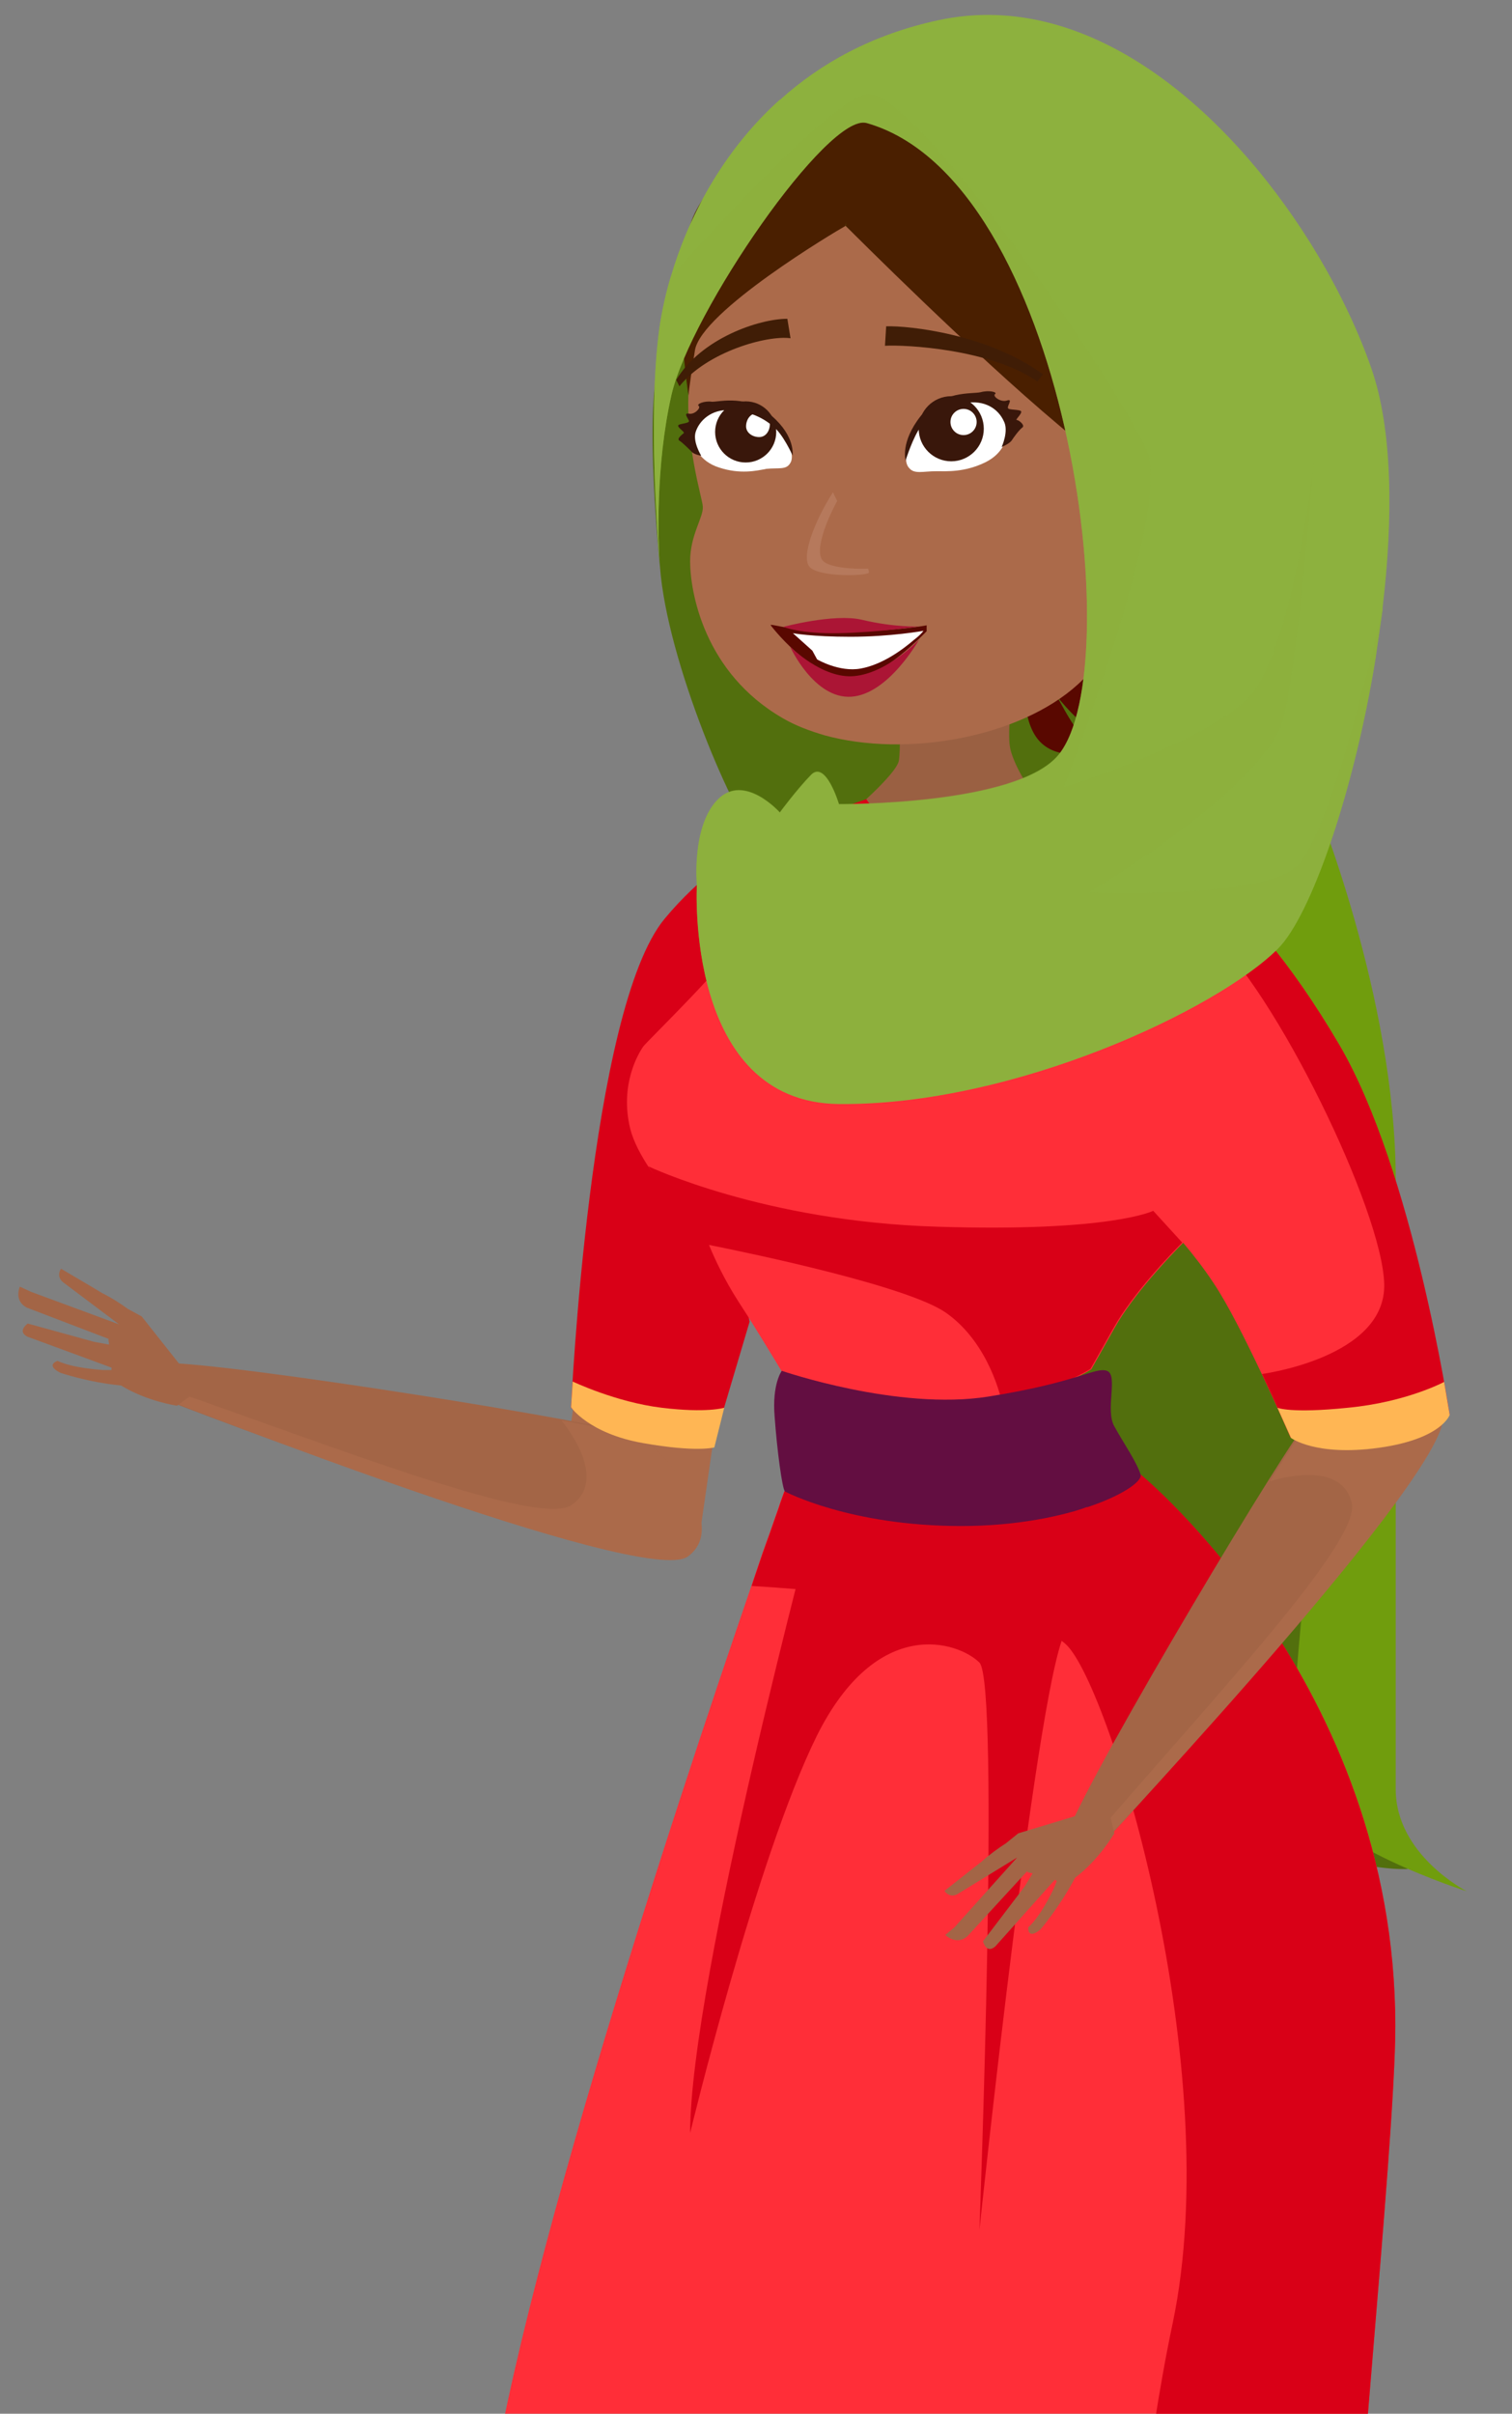 <?xml version="1.0" encoding="utf-8"?>
<!-- Generator: Adobe Illustrator 24.3.0, SVG Export Plug-In . SVG Version: 6.00 Build 0)  -->
<svg version="1.1" id="Layer_1" xmlns="http://www.w3.org/2000/svg" xmlns:xlink="http://www.w3.org/1999/xlink" x="0px" y="0px"
	 viewBox="0 0 381 608" style="enable-background:new 0 0 381 608;" xml:space="preserve">
<rect x="0" y="0" width="381" height="608" fill="#808080" stroke="none"/>
<style type="text/css">
	.st0{fill:#AB6A4A;}
	.st1{fill:#A36546;}
	.st2{fill:#526F0D;}
	.st3{fill:#709D0D;}
	.st4{fill:#FF2E38;}
	.st5{fill:#590800;}
	.st6{fill:#9A6042;}
	.st7{fill:#FFFFFF;}
	.st8{fill:#AB1535;}
	.st9{fill:#E16736;}
	.st10{fill:#C4552D;}
	.st11{fill:#4A1F00;}
	.st12{fill:#D90017;}
	.st13{fill:#FFB654;}
	.st14{fill:#630E41;}
	.st15{opacity:0.59;fill:#BE8469;}
	.st16{fill:#401D06;}
	.st17{fill:#39170B;}
	.st18{fill:#8DB13E;}
	.st19{opacity:0.59;fill:#8DB13E;}
</style>
<g>
	
		<rect x="143.6" y="339.5" transform="matrix(-0.99 -0.143 0.143 -0.99 269.719 744.755)" class="st0" width="36.1" height="46.3"/>
	<g>
		<g>
			<path class="st1" d="M42.6,353c0,0,118.1,45.8,129.2,37.8c11.1-8-4.9-26-11.3-29.2c-6.4-2.9-101.6-18.3-119.5-18.3L42.6,353z"/>
			<path class="st0" d="M41.8,349.7l1,3.2c0,0,119.4,47.1,130.5,39.2c10.9-7.9-6.2-27.4-13-30.5c-1.3-0.6-8.4-1.9-18.8-3.8
				c5.6,7.1,9.5,16.3,2.7,21.2C136.2,384.9,86,365.1,41.8,349.7z"/>
		</g>
		<g>
			<path class="st1" d="M5,324.1c0,0-1.6,3.6,1.8,5.3l0,0l20.4,7.8l0.3,0.1l-0.2,0.1l0.2,1.3l-3.8-0.7L7,333.4c0,0-2.8,1.9-0.1,3.3
				l21.2,7.8l0,0.6c-0.8,0-1.4,0-2.2,0c-1.1-0.1-7.6-0.5-11.4-2.3c0,0-3.2,1,0.7,3c0,0,7,2.4,15.3,3.2c6.5,4,14.1,5.1,14.1,5.1
				l3.4-2.5l1.4-2.7l0,0l-13.7-17.3l-3.5-1.9l0,0c-1.9-1.4-4.1-2.8-6.5-4l0,0l-2.5-1.5l-7.8-4.6c-0.4,0.4-1.1,2.1,0.5,3.4l14.1,10.6
				l-22.2-8.2l0,0L5,324.1z"/>
		</g>
	</g>
	<path class="st2" d="M268.2,316.6c0,0-1.1,28.4,5.6,63.1s21.3,55.1,39.9,73.8c18.6,18.6,41,17.3,41,17.3s-21.7-36.6-17.7-51.9
		c4-15.3,8.6-82.5,0-102.3c-8.6-19.8-49.6-32.2-49.6-32.2L268.2,316.6z"/>
	<path class="st2" d="M166.3,142.7c1.7,23.8,18.9,63.8,25.3,70.1c6.3,6.3,80.2-1.7,94.4-11.6c14.2-9.9,16.7-52,18.6-62.2
		c1.9-10.2-51-119.2-79.1-115.1s-55.1,54.3-59.2,66.6C162.1,103,166.3,142.7,166.3,142.7z"/>
	<path class="st3" d="M331.1,201.3c0,0,20.6,49.8,20.6,95.9c0,46.2,0,136.9,0,153.5c0,16.6,17.9,25.7,17.9,25.7
		s-37.5-11.8-42.8-26.4c-5.3-14.7,13-123,8.4-145.4c-4.7-22.4-30.5-82.4-30.5-82.4L331.1,201.3z"/>
	<path class="st4" d="M351.6,510.4c0,30.1-11.9,140.5-11.9,176.8c0,34.2-7.1,170-8,185.5c-0.1,0.9-0.1,1.5-0.1,1.5s-1.9-0.2-5.2-0.6
		c-19.6-2.4-87.9-11.2-91.6-14.9c-4.4-4.4,6.8-11.2-9.2-11.2c-16,0-24.8,13.5-46.2,13.5c-20.6,0-41.5-10.8-43-11.6h0l-0.1,0
		c0,0,6.9-16.5,6.9-27.5c0-10.9-26.8-108.8-21.5-178.6c4.2-54.9,48.8-189,67.6-243.7l0.7-2.1l2.1-6.2l1-2.8l0.9-2.5l0.8-2.3l0.7-2
		l0.6-1.7l0.5-1.5l1-2.8l89.6-4.3C287.4,371.4,351.6,423.8,351.6,510.4z"/>
	<path class="st5" d="M263.7,170.3c0,0,5.6,11.4,8.8,15c3.3,3.6,12.1,1.1,12.1,1.1s-19.1,9.7-24.6-2.7c-3.1-6.9,0-11.8,0-11.8
		L263.7,170.3z"/>
	<path class="st5" d="M318,155.7c0,0,0,17-6.3,25.1c-6.3,8.1-19.1,8.1-28.8,6.8c-9.7-1.4-19.1-15.6-19.1-15.6l15.6-29l24.1,8.4
		L318,155.7z"/>
	<path class="st6" d="M213.7,205.4c0,0,9.9,7.4,25.2,7.4s27.8-8.6,27.8-8.6s-1.2-0.6-3-1.7c-4.9-2.8-8.8-11.5-9.2-14.3
		c-0.7-3.8,0.6-14.1,0.6-14.1l-22.8,5.1l-5.8,0.6c0,0,0,0.1,0,0.3c0.1,1.5,0.5,8.3,0,11.5C225.9,195.1,213.7,205.4,213.7,205.4z"/>
	<path class="st0" d="M177.1,127.6c0.2,2.7-3.2,7.1-3.2,13.8c0,7.5,3.4,28.1,23.5,39.6c3.1,1.8,6.6,3.1,10.3,4.2
		c20.6,5.7,49.2,0.6,63.9-12.8c17.6-16,31.9-53.8,31.9-53.8s-19.6-3.9-43.9-22.3C235.3,77.8,213,56.8,213,56.8s-30.6,9.3-37,27.9
		c-1.4,4-2.1,8.2-2.4,12.3C172.5,111.8,177,125.5,177.1,127.6z"/>
	<g>
		<path class="st5" d="M233.6,157.5c0,0-8,1.6-21.8,1.6c-12.5,0-17.9-2.2-17.6-1.6c0,0,9.7,13,20.3,13.6c7.2,0.4,19-12.1,19-12.1
			V157.5z"/>
		<path class="st7" d="M199.8,159.5c0,0,4.7,0.9,14.5,0.9c10.2,0,18.4-1.5,18.4-1.5s-0.7,1-2.3,2.2c-2.9,2.5-8,6.3-13.5,7.3
			c-5.4,1-11-2.3-11-2.3l-1.2-2.2L199.8,159.5z"/>
		<path class="st8" d="M231.6,157.8c0,0-6.1,0.3-14.5-1.7c-7-1.6-19.7,1.8-19.7,1.8s4.2,1.8,14,1.6
			C221.2,159.3,231.6,157.8,231.6,157.8z"/>
		<path class="st8" d="M231.6,161.1c0,0-7.7,13.8-17.1,14.4c-9.4,0.6-15.4-12.6-15.4-12.6s8.2,8.2,16.2,7.4
			C223.7,169.5,231.6,161.1,231.6,161.1z"/>
	</g>
	<path class="st9" d="M295.7,133.4c0,0,25.4-15.9,36.8-7.4c11.3,8.5-16.9,41.9-36.5,33.9c-13.5-5.5-9.5-15.4-9.5-15.4L295.7,133.4z"
		/>
	<path class="st10" d="M295.5,144.5c0,0,10.1-7.6,20.8-9.4c10.7-1.7,11.5-1.2,11.5-1.2s-9,3.9-16.2,9
		C304.5,148.2,295.5,144.5,295.5,144.5z"/>
	<path class="st10" d="M301.5,143c0,0-2.1,9.1,1.9,11.1c4,2,11,0,11,0s-7.3,1-7.7-3.8c-0.3-4.9,2.4-8,2.4-8L301.5,143z"/>
	<path class="st11" d="M173.5,99.6c0,0,0-1.3,1.6-11.3c1.5-9.8,35.6-30.1,37.8-31.3c0.1,0,0.1-0.1,0.1-0.1s0,0,0-0.1L225.5,24
		c0,0-3.1-0.9-10.7,0c-5.3,0.6-21.4,8.6-32.1,19.4c-4.6,4.7-8.2,9.8-9.3,15.2C169.6,76.2,173.5,99.6,173.5,99.6z"/>
	<path class="st11" d="M213,56.8c0,0,0.1,0.1,0.2,0.2c2.6,2.6,31.8,31.8,53.6,50.1c22.8,19.1,29,26.3,29,26.3l18.7-8.4
		c0,0,15.6-33.1,13.4-47.5c0-0.2-0.1-0.4-0.1-0.7c-1.5-9.5-6.3-21.3-13.6-31.4c-3.7-5.2-8.1-10-13.1-13.9
		c-21.7-16.9-59.5-11.7-70.8-10.2c-1.7,0.2-3.3,1.2-4.7,2.7c-7.9,8.1-12.2,31-12.5,32.7C213,56.8,213,56.8,213,56.8z"/>
	<path class="st12" d="M143.9,354.6c0,0,4.7,5.5,17.7,7.6c13,2,18.6,0,18.6,0l8.7-29.3c0,0-0.1-0.3-0.2-0.9c-1.4-8.3-11.1-69-6-84.9
		c1.3-4.1,3.4-8.5,5.8-13c0.3-0.5,0.6-1.1,1-1.7c1.7-3,3.5-5.9,5.3-8.7c6.6-10.1,13.1-18.1,13.1-18.1s-1.8,0.2-5,1.2
		c-1.4,0.4-3.1,1-5,1.8h0c-4.7,1.9-10.7,5-17.1,9.9c-4.3,3.4-8.9,7.6-13.3,12.9C148.5,254.2,143.9,354.6,143.9,354.6z"/>
	<path class="st4" d="M158.8,284.3c0.8,3.2,2.7,6.8,5,10.2c5.6,8.1,13.5,15.3,13.5,15.3s0.5,1.5,1.4,3.9c1.4,3.4,3.8,8.6,7.4,14.2
		c0.9,1.4,1.8,2.8,2.7,4.2c5,8,9.3,15.2,9.3,15.2s15.8,7.9,39.3,7.4c5.6-0.1,10.7-0.7,15.2-1.6c6-1.2,10.9-2.8,14.6-4.3l0.1-0.1
		c5-2,7.7-3.8,7.7-3.8s0,0,5.8-10.3c4.8-8.6,14.3-18.5,17.3-21.5c0.6-0.6,0.9-0.9,0.9-0.9s-1.6-53-5.7-81.6
		c-0.2-1.6-0.5-3.2-0.7-4.6c-1.2-7-2.5-11.8-4.1-12.9c0,0-0.1,0-0.1,0c-7.7-5-25.5-10.9-25.5-10.9s-2.5,1.5-6.9,3.1
		c-4.6,1.7-11.2,3.3-19.4,3.3c-14.6,0-18.3-7.2-18.3-7.2l-15.3,5.4l-5,1.8h0c0,0-1.8,7.1-4.5,14.5c-1.2,3.3-2.5,6.6-4,9.4
		c-0.3,0.6-0.6,1.2-1,1.7c-5.1,8.5-25,27.6-26.4,29.4C160.9,265.3,156.1,273.2,158.8,284.3z"/>
	<path class="st12" d="M180.9,218.4c3.9,1,8.2,2.4,12.6,4.6c0.5,0.2,0.9,0.4,1.4,0.7c2.2,1.1,4.4,2.5,6.6,4
		c16.9,11.7,46.3,18,72.6,10.8c2.9-0.8,5.6-1.7,8.1-2.7c4.3-1.6,7.9-3.4,11-5.3c5-2.9,8.7-5.9,11.3-8.4c-9.4-7.7-15.5-9-16.1-9.1
		c0,0-0.1,0-0.1,0c-7.7-5-25.5-10.9-25.5-10.9s-10.3,6.4-26.2,6.4c-14.6,0-18.3-7.2-18.3-7.2l-15.3,5.4c-1.4,0.4-3.1,1-5,1.8h0
		C193.3,210.3,187.3,213.4,180.9,218.4z"/>
	<path class="st12" d="M163.4,293.8l0.4,0.7l12.1,18.6c0,0,1,0.2,2.8,0.5c11,2.2,50.2,10.4,59.7,17.1c11.1,7.8,14,22.3,14,22.3
		l14.6-4.3l0.1-0.1c5-2,7.7-3.8,7.7-3.8s0,0,5.8-10.3c4.8-8.6,14.3-18.5,17.3-21.5l-7.3-8c0,0-10.7,5.4-54.5,4
		C192.5,307.7,163.4,293.8,163.4,293.8z"/>
	<path class="st13" d="M182.5,354.6c0,0-4.3,1.4-15.8,0c-11.5-1.4-22.4-6.6-22.4-6.6l-0.4,6.5c0,0,4.5,6.6,18.1,9
		c13.5,2.4,18,1.1,18,1.1L182.5,354.6z"/>
	<path class="st12" d="M351.6,510.4c0,30.1-11.9,140.5-11.9,176.8c0,34.2-7.1,170-8,185.5l-5.3,0.8c-19.6-2.4-87.9-11.2-91.6-14.9
		c-4.4-4.4,6.8-11.2-9.2-11.2c-16,0-24.8,13.5-46.2,13.5c-20.6,0-41.5-10.8-43-11.6c1.8,0.3,31.2,5.8,40.1,7.3
		c9.3,1.6,39.2-13.3,45.7-19.7c6.4-6.4,28.5-172.3,28.5-172.3l-14.4,182.8c0,0,2.8,8.6,12.4,8.6s49.1-11.6,58.1-35
		c8.9-23.4,3.7-177.8,3.7-177.8c-18.3,30-32.1,109.8-32.1,109.8s3.5-103.5,17.1-167.8c13.5-64.2-15.6-159.7-26.7-170.8
		c-11.1-11.1-79.4-14.9-79.4-14.9l0.7-2.1l2.1-6.2l1-2.8l0.9-2.5l0.8-2.3l0.7-2l0.6-1.7l0.5-1.5l1-2.8l89.6-4.3
		C287.4,371.4,351.6,423.8,351.6,510.4z"/>
	<path class="st14" d="M197.8,375.7c-0.7-0.7-2-10.4-2.6-18.8c-0.7-8.3,1.8-11.6,1.8-11.6s29.3,10.1,52,6.5
		c22.7-3.6,26.9-7.5,29.9-6.5c3,1-0.5,9.8,1.9,14c2.3,4.2,5.6,8.9,6.6,12.1c1,3.1-17.1,13-45.2,13
		C214.1,384.4,197.8,375.7,197.8,375.7z"/>
	<path class="st12" d="M205.8,379.7c0,0-31.9,119-31.9,157.6c0,0,16.7-69.2,31.9-100c15.3-30.7,35.8-23.7,41-18.5
		c5.2,5.2,0,142.9,0,142.9s15.2-144.3,22.1-151.2c6.8-6.8,5-30.9,5-30.9S238.2,394.3,205.8,379.7z"/>
	<g>
		<path class="st15" d="M218.9,144.3c-0.8,0.8-12.3,1.1-14.8-1.4c-2.5-2.5,1.4-12.1,5.8-18.9C209.8,124,219.7,143.5,218.9,144.3z"/>
		<path class="st0" d="M222.2,142.7c-0.8,0.8-12.3,1.1-14.8-1.4c-2.5-2.5,1.4-12.1,5.8-18.9C213.1,122.4,223,141.9,222.2,142.7z"/>
		<g>
			<path class="st16" d="M199.2,85.2l-0.8-4.9c-7.1,0-21.7,4.9-28,15.4l0.8,1.6C178.3,88.5,193.4,84.4,199.2,85.2z"/>
		</g>
		<g>
			<path class="st16" d="M262.8,94.3c-13.7-10.1-33.7-12.3-39.5-12.1l-0.3,4.9c5.2-0.3,26.6,0.8,38.4,9L262.8,94.3z"/>
		</g>
		<g>
			<path class="st7" d="M235.9,118.7c2.7,0,7.1,0.3,12.3-2.2c5.2-2.5,6-7.1,5.8-9.6c-0.5-2.5-5.8-8.2-14.8-4.9
				c-9.3,3.3-12.6,13.4-10.1,15.9C230.4,119.5,232.6,118.7,235.9,118.7z"/>
			<circle class="st17" cx="239.7" cy="108" r="8.2"/>
			<circle class="st7" cx="242.8" cy="106.3" r="3.3"/>
			<path class="st17" d="M232.1,107.4c2.2-2.2,5.5-4.9,10.7-5.8c5.5-1.1,8.8,1.6,10.1,4.4c1.4,2.5-0.5,6.6-0.5,6.6s1.9-0.8,2.5-1.6
				c0.5-0.8,1.9-2.7,2.7-3.3c0.8-0.5-0.8-1.9-1.4-1.9c-0.5,0,1.4-1.6,1.1-2.2c-0.3-0.5-3.3-0.3-3.3-0.8c-0.3-0.5,1.4-2.5-0.3-1.9
				c-1.6,0.5-3.6-1.1-3-1.6c0.8-0.5-1.4-1.1-3.6-0.5c-2.2,0.5-9.6-0.5-15.1,6c-5.2,6.6-3.8,11.2-3.8,11.2S230.1,109.9,232.1,107.4z"
				/>
		</g>
		<g>
			<path class="st7" d="M193.1,118.1c-2.5,0.5-6.6,1.4-11.8-0.3c-5.2-1.6-6.9-5.8-6.9-8.2c0-2.2,4.1-8.5,13.2-6.6
				c9,1.9,13.4,11,11.5,13.7C198.1,118.4,196.2,117.8,193.1,118.1z"/>
			<circle class="st17" cx="187.9" cy="108.8" r="7.7"/>
			<path class="st7" d="M190.7,104.1c-1.6,0-2.7,1.6-2.7,3.3c0,1.6,1.6,2.7,3.3,2.7s2.7-1.6,2.7-3.3
				C194,105.2,192.3,104.1,190.7,104.1z"/>
			<path class="st17" d="M194.8,107.4c-2.2-1.9-5.5-3.8-10.7-4.1c-4.9-0.3-7.9,2.7-8.8,5.5c-0.8,2.5,1.4,6,1.4,6s-1.9-0.3-2.5-1.1
				c-0.5-0.5-2.2-2.2-3-2.7c-0.8-0.5,0.8-1.6,1.1-1.9c0.3-0.3-1.6-1.4-1.4-1.9c0-0.5,2.7-0.5,2.7-1.1c0-0.5-1.6-2.2,0-1.9
				c1.4,0.3,3-1.4,2.5-1.9c-0.8-0.5,1.4-1.4,3.3-1.1c2.2,0,9-1.9,15.1,3.6c6,5.2,5.2,9.9,5.2,9.9S197.3,109.3,194.8,107.4z"/>
		</g>
	</g>
	<g>
		<g>
			<path class="st1" d="M279,463.2c0,0,86.2-92.8,82.8-106c-3.3-13.3-26-5.1-31.4-0.3c-5.1,4.8-54.6,87.7-61.2,104.3L279,463.2z"/>
			<path class="st0" d="M275.7,462.7l3.3,0.3c0,0,87.9-93.6,84.6-106.8c-3.3-13-27.8-4.3-33.1,0.8c-1,1-4.8,7.1-10.5,16.1
				c8.7-2.5,18.6-2.8,20.6,5.4C343.2,388,306.2,427.2,275.7,462.7z"/>
		</g>
		<g>
			<path class="st1" d="M238.2,487.4c0,0,2.8,2.8,5.6,0.3l0,0l14.8-16.1l0.3-0.3v0.3l1.3,0.3l-2,3.3l-10.5,13.8c0,0,0.8,3.3,3.1,1.3
				l15-16.8l0.5,0.3c-0.3,0.8-0.5,1.3-0.8,2c-0.5,1-3.3,6.9-6.4,9.7c0,0-0.3,3.3,3.1,0.5c0,0,4.8-5.6,8.7-13
				c6.1-4.6,9.9-11.2,9.9-11.2l-1-4.1l-2-2.3l0,0l-21.2,6.4l-3.1,2.5l0,0c-2,1.3-4.1,2.8-6.1,4.6l0,0l-2.3,1.8l-7.1,5.6
				c0.3,0.5,1.5,1.8,3.3,0.8l15-9.2l-15.8,17.6l0,0L238.2,487.4z"/>
		</g>
	</g>
	<path class="st4" d="M286.5,300.7c0,0,5.6,5.3,11.6,12.3c2.7,3.2,5.4,6.7,7.7,10.2c3.7,5.5,8.3,14.8,12.1,22.8
		c4.1,8.7,7.3,16.1,7.3,16.1c26.9,5.2,40-5.8,40-5.8s-9.2-61.4-27.8-93.2c-12.8-21.8-24.3-34.2-32.9-41.2c-9.4-7.7-15.5-9-16.1-9.1
		c0,0-0.1,0-0.1,0s-1.3,3.1-2.9,8.4c-1.1,3.8-2.3,8.7-3.2,14.4c-0.6,4.2-1.2,8.8-1.4,13.7C280,270.7,286.5,300.7,286.5,300.7z"/>
	<path class="st12" d="M256,205.5c0,0,14.8,6.9,29.5,15.9c2.4,1.4,4.8,3,7.1,4.5c4.4,2.9,8.5,5.9,12,8.9
		c16.7,14.5,43.7,70,44.2,88.6S318,346.1,318,346.1c4.1,8.7,7.3,16.1,7.3,16.1c26.9,5.2,40-5.8,40-5.8s-9.2-61.4-27.8-93.2
		c-12.8-21.8-24.3-34.2-32.9-41.2c-9.4-7.7-15.5-9-16.1-9.1c0,0-0.1,0-0.1,0c-7.7-5-25.5-10.9-25.5-10.9s-2.5,1.5-6.9,3.1L256,205.5
		z"/>
	<path class="st18" d="M348.4,153l0,0.2l0,0.3l-1.7,11.8l-0.1,0.7c-5.4,33.3-16.2,64.6-24.6,73c-15.2,15.2-66.4,39.5-110.6,39.1
		c-38.9-0.4-35.8-55.1-35.8-55.1s-1.4-14.9,5.3-21.6c6.7-6.7,15.6,3.3,15.6,3.3s4.2-5.7,7.9-9.5c3.7-3.7,7,7.4,7,7.4
		s45,0.4,55.4-12.5c17.9-22.2,2.1-144.7-48.4-159.1c-9.7-2.8-44.4,47.6-49.2,68.5c-4.1,18.1-3.3,37.2-3,42.1
		c-0.5-6.3-2.8-35.6-0.3-56.9c0.5-4.4,1.5-9.5,3.1-14.9c4.2-14.4,12.7-31.4,27.5-44.7c0,0,0,0,0.1,0c10.1-9.1,23.1-16.4,39.8-20
		c39.3-8.5,75.2,24.8,95.8,59.4v0c5.7,9.6,10.3,19.4,13.4,28.4C350.9,108.2,351.1,130.4,348.4,153z"/>
	<path class="st19" d="M348.4,153.1l0,0.3l-1.7,11.8l-0.1,0.7c-5.4,33.3-16.2,64.6-24.6,73c-15.2,15.2-66.4,39.5-110.6,39.1
		c-38.9-0.4-35.8-55.1-35.8-55.1s-1.4-14.9,5.3-21.6c6.7-6.7,15.6,3.3,15.6,3.3s4.2-5.7,7.9-9.5c3.7-3.7,7,7.4,7,7.4
		s45,0.4,55.4-12.5c17.9-22.2,2.1-144.7-48.4-159.1c-9.7-2.8-44.4,47.6-49.2,68.5c-4.1,18.1-3.3,37.2-3,42.1
		c-0.5-6.3-2.8-35.6-0.3-56.9c0.5-4.4,1.5-9.5,3.1-14.9c15-16.7,41.1-44.4,49.3-46c11.9-2.3,64.8,75.1,70.8,90.1
		c6.1,15-21,84.5-21,84.5s34.6-10.8,46.2-22.3c11-11,16.3-55.4,16.7-59.6c-0.3,4-3.6,47-7.4,63.9c-3.9,17.7-49.2,44.5-49.2,44.5
		s43,1.7,52.1-6.4C335.6,210.4,347.6,156.5,348.4,153.1z"/>
	<path class="st13" d="M363.9,348.1c0,0-9.5,5.1-24.2,6.5c-14.6,1.5-17.8,0-17.8,0l3.4,7.6c0,0,6.2,4.7,22.1,2.5
		c15.9-2.2,17.9-8.3,17.9-8.3L363.9,348.1z"/>
</g>
</svg>
